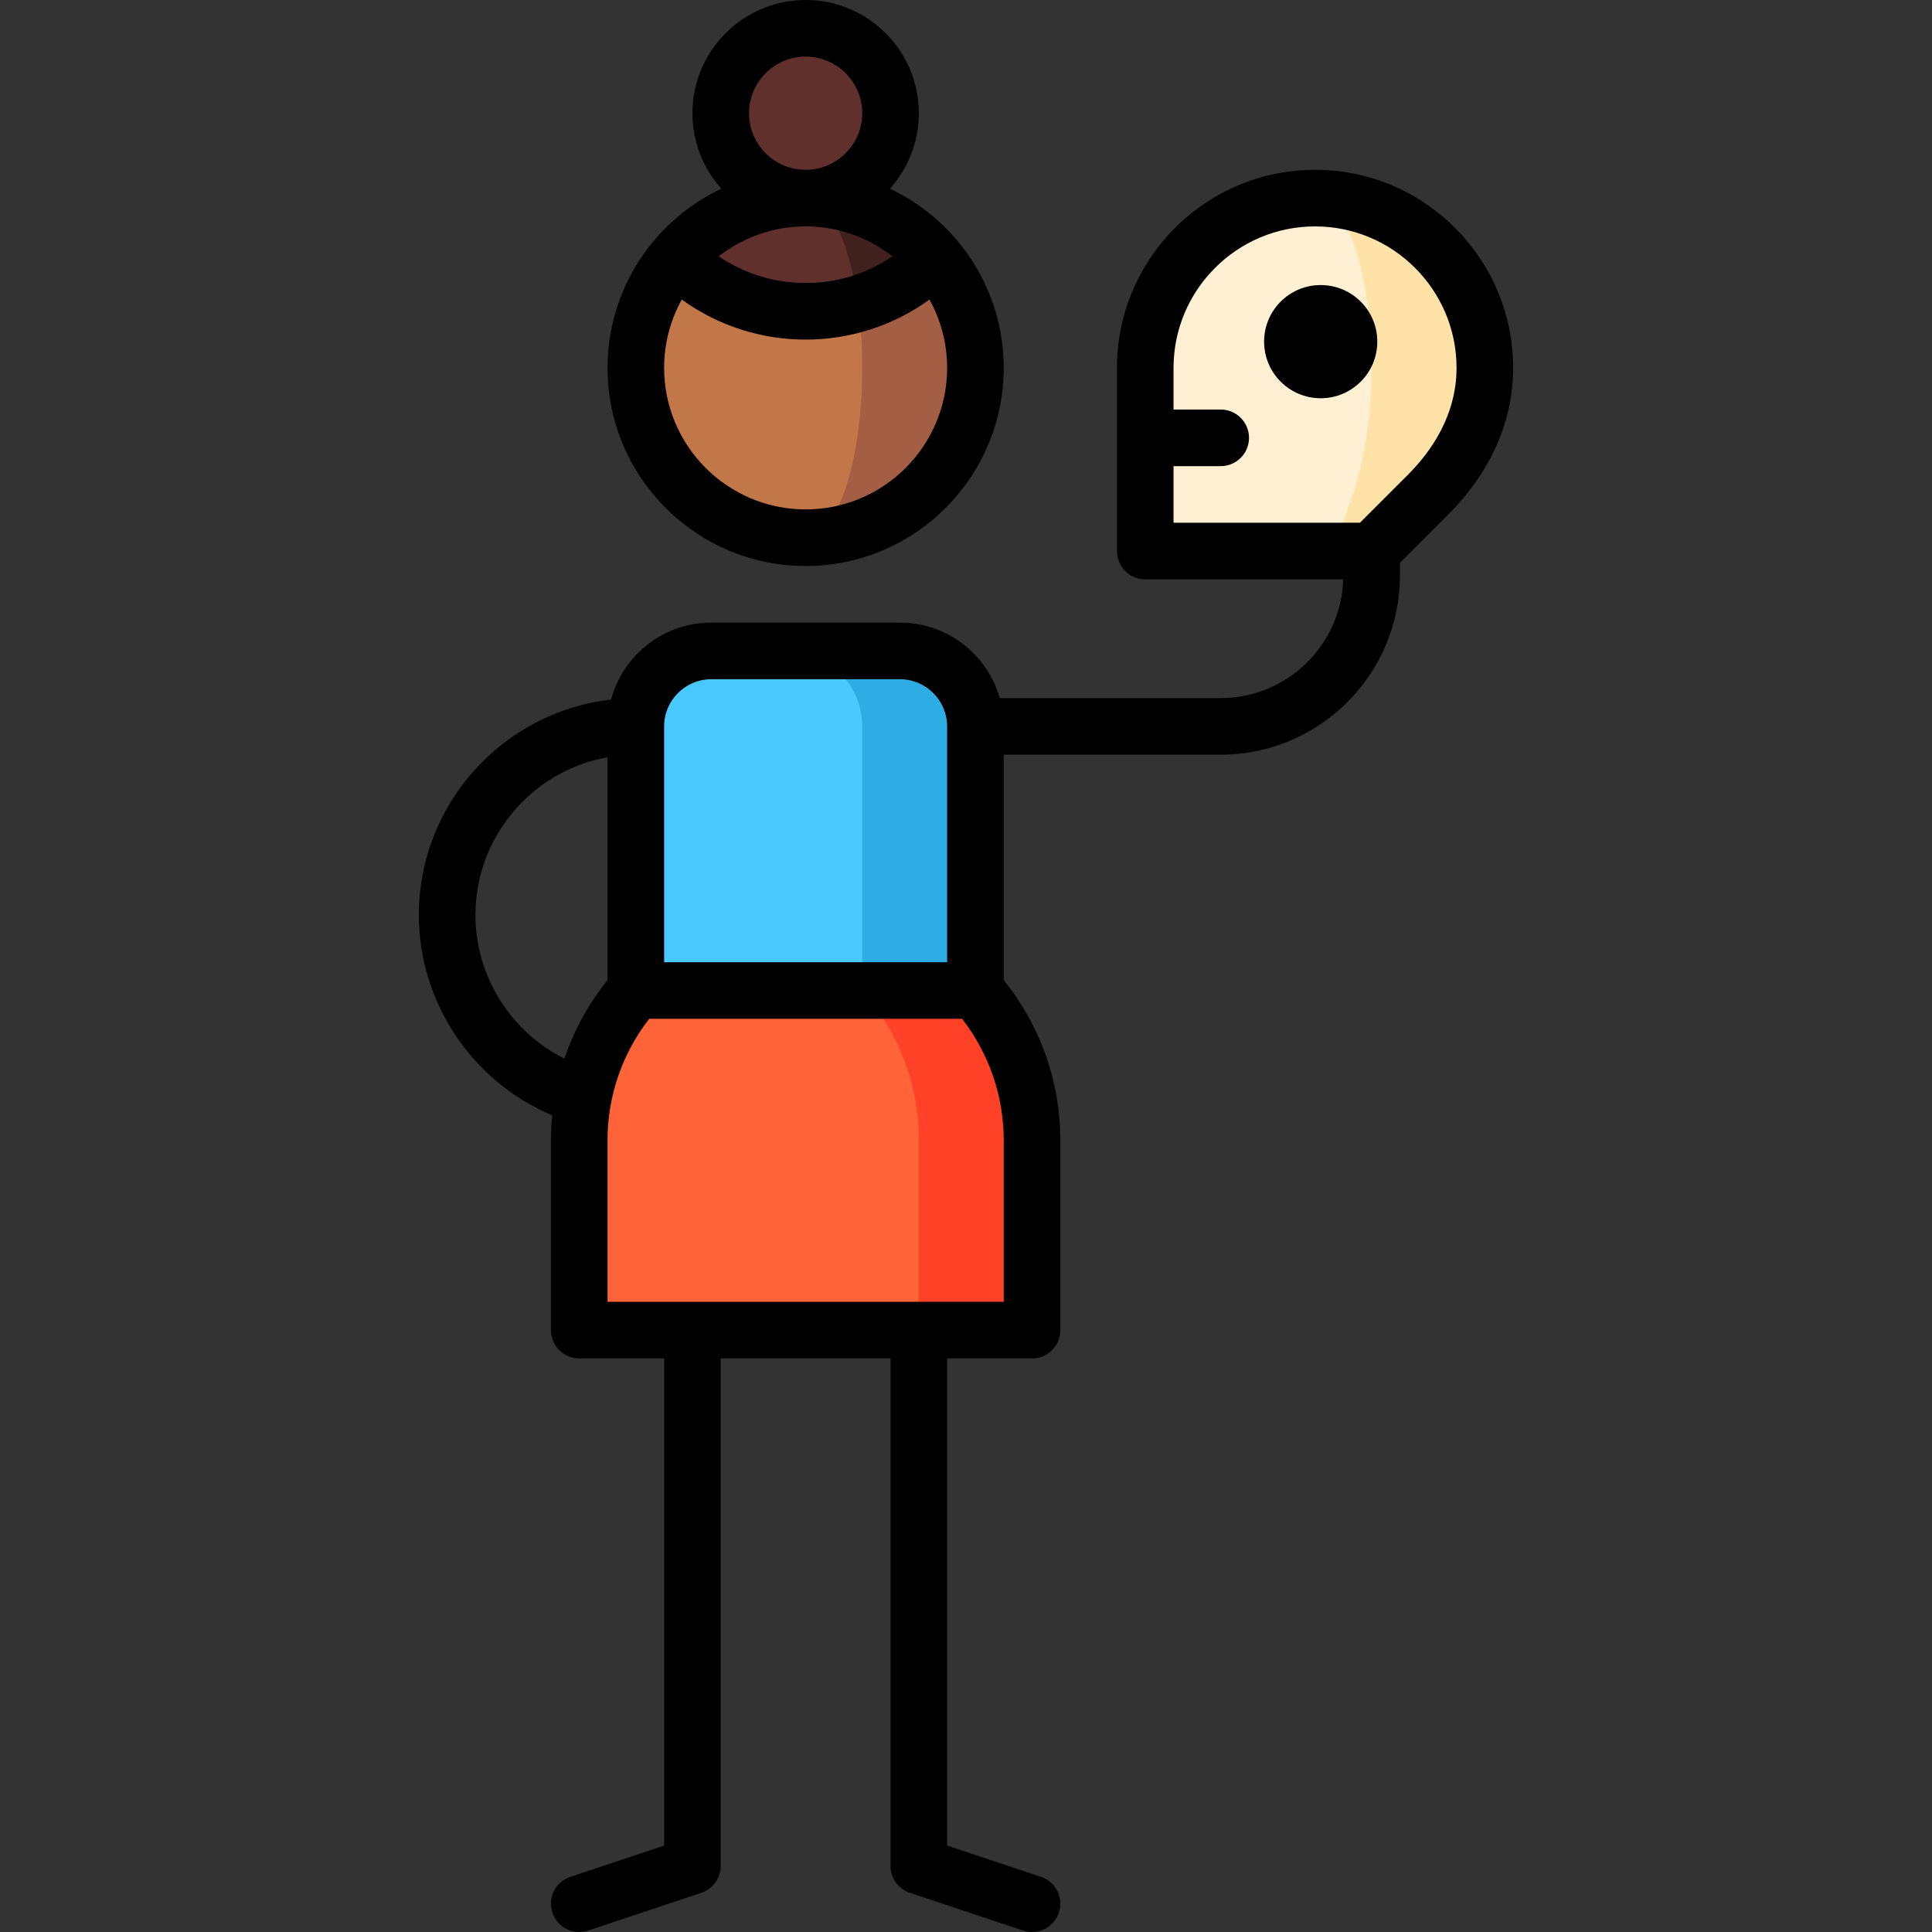 <?xml version="1.0" encoding="iso-8859-1"?>
<!-- Generator: Adobe Illustrator 19.0.0, SVG Export Plug-In . SVG Version: 6.00 Build 0)  -->
<svg version="1.1" id="Capa_1" xmlns="http://www.w3.org/2000/svg" xmlns:xlink="http://www.w3.org/1999/xlink" x="0px" y="0px"
	 viewBox="0 0 512.002 512.002" style="enable-background:new 0 0 512.002 512.002;" xml:space="preserve">
<rect x="0" y="0" width="512.002" height="512.002" fill="#333333" stroke="none"/>
<path style="fill:#FFE2A8;" d="M348.501,52.5l5,93.532h10l15-15c8.735-8.735,15-20.207,15-33.532
	C393.501,72.647,373.354,52.5,348.501,52.5z"/>
<path style="fill:#FFF0D3;" d="M363.501,97.5c0-24.853-6.716-45-15-45c-24.853,0-45,20.147-45,45v48.532h50l5-15
	C361.413,122.297,363.501,110.825,363.501,97.5z"/>
<path style="fill:#2DADE3;" d="M238.501,172.5h-30v120h50v-100C258.501,181.454,249.547,172.5,238.501,172.5z"/>
<path style="fill:#49C9FF;" d="M208.501,172.5h-20c-11.046,0-20,8.954-20,20v100h60v-100
	C228.501,181.454,219.547,172.5,208.501,172.5z"/>
<path style="fill:#FF4128;" d="M258.501,262.5h-30l15,90h30v-50.335C273.501,286.954,267.83,273.075,258.501,262.5z"/>
<path style="fill:#FF6337;" d="M228.501,262.5h-60c-9.329,10.575-15,24.454-15,39.665V352.5h90v-50.335
	C243.501,286.954,237.83,273.075,228.501,262.5z"/>
<circle style="fill:#60312C;" cx="213.5" cy="30" r="22.5"/>
<path style="fill:#A45E43;" d="M247.756,68.335c0.01-0.01-34.255-0.005-34.255-0.005v74.17c24.85,0,45-20.15,45-45
	C258.501,86.38,254.456,76.185,247.756,68.335z"/>
<path style="fill:#C27749;" d="M227.391,80.51l-48.145-12.175c-6.7,7.85-10.745,18.045-10.745,29.165c0,24.85,20.15,45,45,45
	c8.28,0,15-20.15,15-45C228.501,91.49,228.111,85.75,227.391,80.51z"/>
<path style="fill:#40211D;" d="M213.501,52.5l13.89,28.01c7.45-2.23,14.475-6.295,20.365-12.175
	C239.506,58.645,227.221,52.5,213.501,52.5z"/>
<path style="fill:#60312C;" d="M213.501,52.5c-13.72,0-26.005,6.145-34.255,15.835c13.04,13.04,31.645,17.105,48.145,12.175
	C225.161,64.08,219.781,52.5,213.501,52.5z"/>
<circle cx="350" cy="90.54" r="15"/>
<path d="M213.501,150c28.948,0,52.5-23.552,52.5-52.5c0-12.813-4.621-24.564-12.275-33.689c-0.204-0.269-0.422-0.531-0.667-0.777
	c-4.778-5.462-10.622-9.917-17.222-13.033c4.762-5.312,7.665-12.323,7.665-20.001c0-16.542-13.458-30-30-30s-30,13.458-30,30
	c0,7.679,2.903,14.689,7.665,20.001c-6.6,3.116-12.445,7.571-17.195,13.008c-0.273,0.271-0.49,0.533-0.695,0.802
	c-7.655,9.125-12.275,20.875-12.275,33.689C161.001,126.448,184.553,150,213.501,150z M213.501,135c-20.678,0-37.5-16.822-37.5-37.5
	c0-6.567,1.702-12.742,4.68-18.116c9.75,7.072,21.284,10.614,32.82,10.614s23.07-3.542,32.82-10.614
	c2.978,5.374,4.68,11.549,4.68,18.116C251.001,118.178,234.179,135,213.501,135z M190.479,67.931
	c6.36-4.963,14.349-7.931,23.022-7.931s16.663,2.968,23.022,7.931C222.684,77.351,204.318,77.351,190.479,67.931z M198.501,30
	c0-8.271,6.729-15,15-15s15,6.729,15,15s-6.729,15-15,15S198.501,38.271,198.501,30z"/>
<path d="M401.001,97.5c0-28.948-23.552-52.5-52.5-52.5s-52.5,23.552-52.5,52.5v48.532c0,4.143,3.357,7.5,7.5,7.5h52.474
	C355.427,170.976,341.076,185,323.501,185h-58.548c-3.274-11.528-13.889-20-26.452-20h-50c-12.703,0-23.417,8.661-26.562,20.385
	c-28.626,3.269-50.938,27.628-50.938,57.115c0,23.265,14.243,44.22,35.336,53.06c-0.215,2.187-0.336,4.39-0.336,6.605V352.5
	c0,4.143,3.357,7.5,7.5,7.5h22.5v129.095l-24.872,8.29c-3.929,1.31-6.053,5.558-4.743,9.487c1.048,3.143,3.974,5.13,7.114,5.13
	c0.786,0,1.586-0.125,2.373-0.387l30-10c3.063-1.021,5.128-3.887,5.128-7.115V360h45v134.5c0,3.229,2.065,6.095,5.128,7.115l30,10
	c0.787,0.262,1.587,0.387,2.373,0.387c3.141,0,6.066-1.987,7.114-5.13c1.31-3.93-0.814-8.178-4.743-9.487l-24.872-8.29V360h22.5
	c4.143,0,7.5-3.357,7.5-7.5v-50.335c0-15.472-5.307-30.417-15-42.406V200h57.5c26.191,0,47.5-21.309,47.5-47.5v-3.36l12.804-12.805
	C395.055,125.084,401.001,111.655,401.001,97.5z M188.501,180h50c6.893,0,12.5,5.607,12.5,12.5V255h-75v-62.5
	C176.001,185.607,181.608,180,188.501,180z M126.001,242.5c0-20.875,15.132-38.27,35-41.824v59.083
	c-5.047,6.242-8.892,13.29-11.43,20.792C135.394,273.463,126.001,258.745,126.001,242.5z M266.001,345h-105v-42.835
	c0-11.687,3.905-22.982,11.039-32.165h82.923c7.133,9.183,11.039,20.478,11.039,32.165V345H266.001z M360.395,138.532h-49.394v-15
	h12.5c4.143,0,7.5-3.357,7.5-7.5s-3.357-7.5-7.5-7.5h-12.5V97.5c0-20.678,16.822-37.5,37.5-37.5s37.5,16.822,37.5,37.5
	c0,12.748-6.963,22.388-12.804,28.229L360.395,138.532z"/>
<g>
</g>
<g>
</g>
<g>
</g>
<g>
</g>
<g>
</g>
<g>
</g>
<g>
</g>
<g>
</g>
<g>
</g>
<g>
</g>
<g>
</g>
<g>
</g>
<g>
</g>
<g>
</g>
<g>
</g>
</svg>
